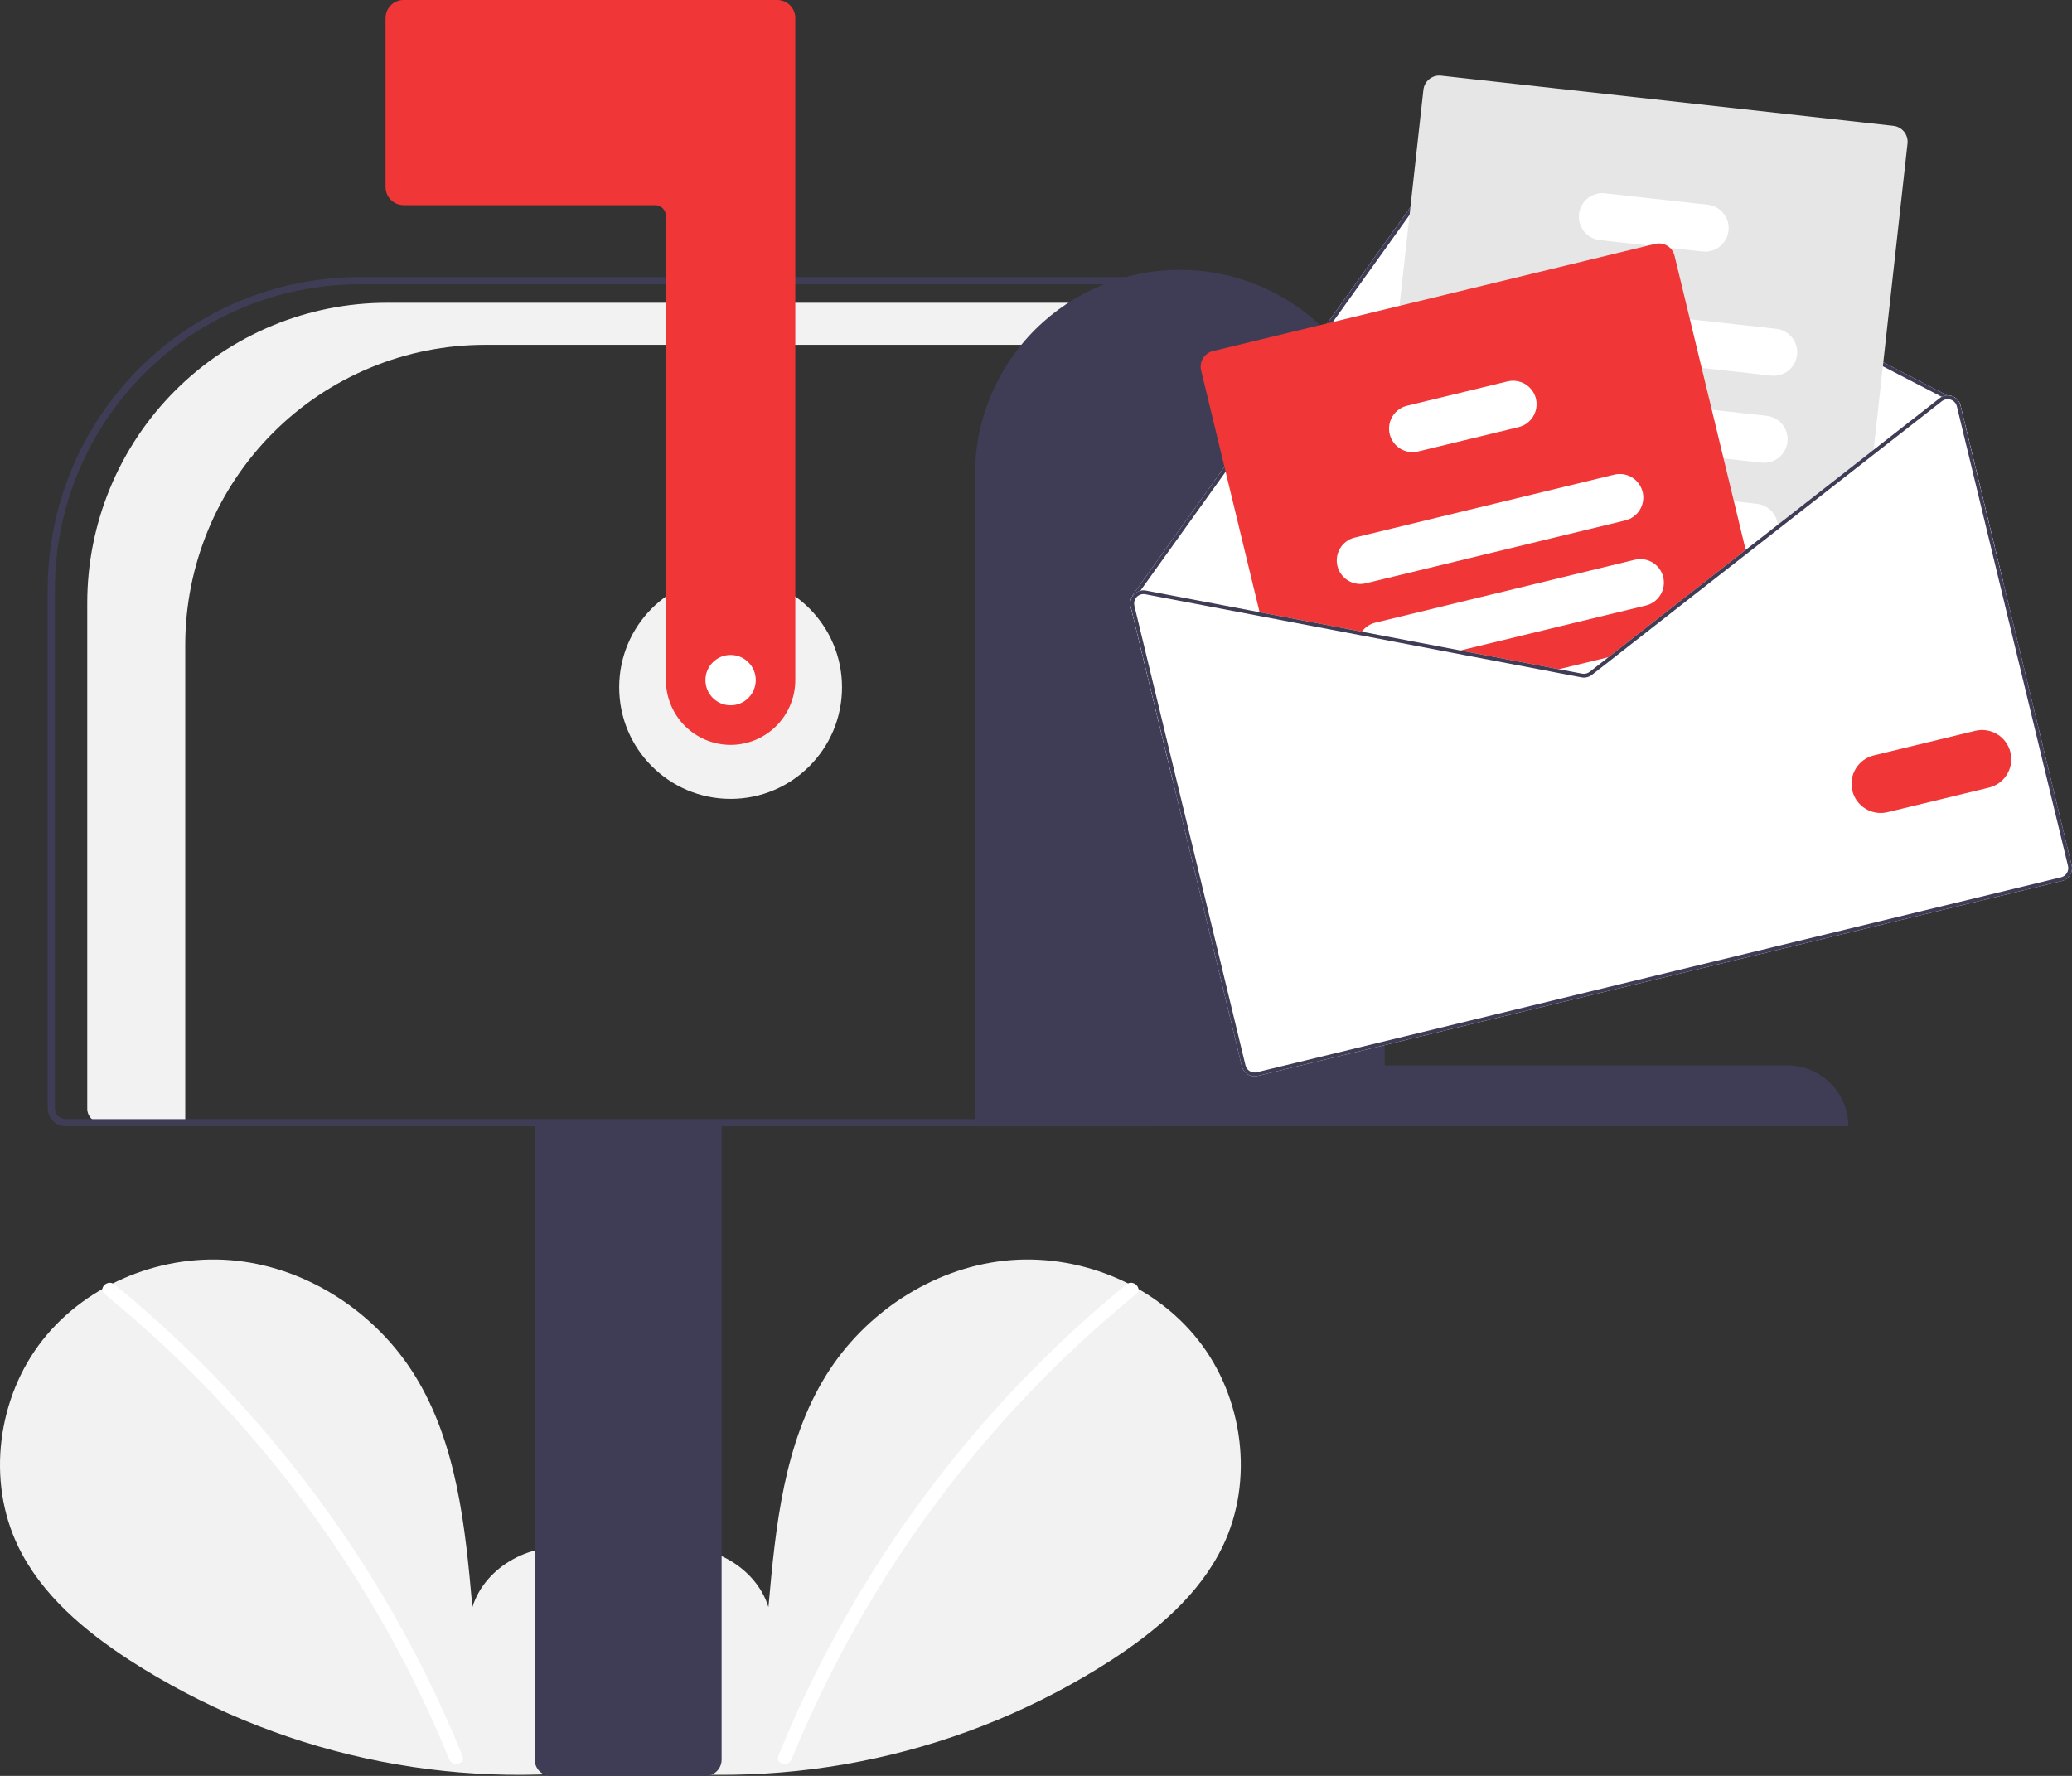 <svg width="413" height="354" viewBox="0 0 413 354" fill="none" xmlns="http://www.w3.org/2000/svg">
<rect x="0" y="0" width="413" height="354" fill="#333333" stroke="none"/>
<g clip-path="url(#clip0_61_1080)">
<path d="M121.373 350.306C128.003 344.697 132.03 335.835 130.974 327.209C129.918 318.582 123.376 310.651 114.891 308.819C106.407 306.988 96.734 312.059 94.157 320.358C92.739 304.357 91.105 287.686 82.609 274.06C74.916 261.722 61.592 252.894 47.151 251.314C32.711 249.735 17.507 255.7 8.501 267.112C-0.505 278.525 -2.71 295.116 3.598 308.219C8.244 317.871 16.805 325.054 25.774 330.898C54.757 349.623 89.519 357.237 123.662 352.341" fill="#F2F2F2"/>
<path d="M22.781 256.031C34.696 265.748 45.627 276.617 55.415 288.479C70.734 306.979 83.131 327.722 92.172 349.983C92.834 351.607 90.201 352.314 89.546 350.708C83.796 336.633 76.683 323.156 68.307 310.471C55.246 290.654 39.245 272.947 20.855 257.959C19.495 256.85 21.433 254.931 22.781 256.031Z" fill="white"/>
<path d="M125.952 350.306C119.322 344.697 115.295 335.835 116.351 327.209C117.407 318.582 123.948 310.651 132.433 308.819C140.918 306.988 150.59 312.059 153.168 320.358C154.586 304.357 156.22 287.686 164.716 274.06C172.409 261.722 185.733 252.894 200.174 251.314C214.614 249.735 229.818 255.7 238.824 267.112C247.83 278.525 250.035 295.116 243.727 308.219C239.081 317.871 230.52 325.054 221.551 330.898C192.568 349.623 157.806 357.237 123.662 352.341" fill="#F2F2F2"/>
<path d="M224.544 256.031C212.629 265.748 201.698 276.617 191.91 288.479C176.591 306.979 164.194 327.722 155.153 349.983C154.491 351.607 157.125 352.314 157.779 350.708C172.573 314.528 196.19 282.64 226.47 257.959C227.83 256.85 225.893 254.931 224.544 256.031Z" fill="white"/>
<path d="M145.626 159.246C157.891 159.246 167.834 149.29 167.834 137.009C167.834 124.728 157.891 114.772 145.626 114.772C133.361 114.772 123.418 124.728 123.418 137.009C123.418 149.29 133.361 159.246 145.626 159.246Z" fill="#F2F2F2"/>
<path d="M77.152 60.354H230.16V68.736H96.685C88.837 68.736 81.066 70.284 73.816 73.291C66.565 76.298 59.977 80.706 54.428 86.262C48.879 91.819 44.477 98.415 41.473 105.675C38.47 112.935 36.925 120.716 36.925 128.574V223.805H20.182C19.442 223.805 18.732 223.511 18.209 222.987C17.686 222.463 17.392 221.752 17.392 221.011V120.192C17.392 112.334 18.937 104.553 21.941 97.293C24.944 90.033 29.346 83.437 34.895 77.88C40.444 72.324 47.032 67.916 54.283 64.909C61.533 61.902 69.304 60.354 77.152 60.354Z" fill="#F2F2F2"/>
<path d="M106.583 350.772V223.447H143.835V350.772C143.834 351.628 143.494 352.448 142.89 353.053C142.285 353.659 141.466 353.999 140.611 354H109.806C108.952 353.999 108.132 353.659 107.528 353.053C106.923 352.448 106.583 351.628 106.583 350.772Z" fill="#3F3D56"/>
<path d="M9.511 220.936V117.401C9.53 100.919 16.077 85.118 27.716 73.463C39.356 61.809 55.137 55.253 71.598 55.234H229.444V224.523H13.093C12.143 224.522 11.233 224.144 10.562 223.471C9.89 222.799 9.512 221.887 9.511 220.936ZM228.011 56.669H71.598C55.517 56.687 40.1 63.091 28.729 74.477C17.358 85.863 10.962 101.3 10.944 117.401V220.936C10.945 221.507 11.171 222.054 11.574 222.457C11.977 222.861 12.523 223.088 13.093 223.088H228.011V56.669Z" fill="#3F3D56"/>
<path d="M145.626 148.486C142.207 148.482 138.93 147.121 136.512 144.7C134.095 142.28 132.735 138.998 132.731 135.574V43.039C132.731 42.469 132.504 41.922 132.101 41.519C131.698 41.115 131.152 40.888 130.582 40.888H80.434C79.485 40.886 78.574 40.508 77.903 39.836C77.231 39.163 76.854 38.252 76.853 37.301V3.587C76.854 2.636 77.231 1.724 77.903 1.052C78.574 0.379 79.485 0.001 80.434 0H154.939C155.889 0.001 156.799 0.379 157.471 1.052C158.143 1.724 158.52 2.636 158.521 3.587V135.574C158.518 138.998 157.158 142.28 154.74 144.7C152.323 147.121 149.045 148.482 145.626 148.486Z" fill="#F03636"/>
<path d="M235.175 53.799C245.983 53.777 256.356 58.054 264.014 65.689C271.672 73.325 275.987 83.695 276.01 94.516V212.379H356.246C359.469 212.373 362.563 213.648 364.847 215.925C367.131 218.203 368.418 221.295 368.424 224.523H194.341V94.516C194.364 83.695 198.678 73.325 206.336 65.689C213.994 58.054 224.368 53.777 235.175 53.799Z" fill="#3F3D56"/>
<path d="M225.376 120.918L233.832 155.892L399.234 115.799L390.778 80.825C390.676 80.398 390.468 80.003 390.172 79.677C389.877 79.352 389.504 79.106 389.089 78.964C388.782 78.856 388.458 78.807 388.133 78.82L292.524 29.251C291.964 28.965 291.32 28.888 290.708 29.035C290.097 29.183 289.558 29.544 289.188 30.054L243.11 94.394L225.739 118.656C225.708 118.698 225.686 118.747 225.675 118.799C225.664 118.85 225.664 118.904 225.675 118.956C225.322 119.545 225.214 120.25 225.376 120.918Z" fill="white"/>
<path d="M225.675 118.956C225.684 119.001 225.701 119.045 225.726 119.083C225.751 119.122 225.783 119.156 225.821 119.182C225.866 119.213 225.916 119.234 225.97 119.245C226.023 119.255 226.078 119.255 226.131 119.244C226.218 119.221 226.294 119.168 226.345 119.095L226.405 119.012L227.31 117.746L243.736 94.817L289.8 30.492C290.063 30.128 290.448 29.869 290.884 29.765C291.321 29.66 291.781 29.715 292.18 29.921L387.049 79.106L387.9 79.548C387.934 79.562 387.97 79.575 388.006 79.585C388.07 79.573 388.135 79.567 388.2 79.566C388.289 79.537 388.363 79.474 388.408 79.391C388.431 79.347 388.445 79.299 388.45 79.25C388.454 79.201 388.449 79.151 388.435 79.104C388.42 79.057 388.396 79.013 388.365 78.975C388.333 78.937 388.295 78.905 388.251 78.882L388.133 78.82L292.524 29.251C291.964 28.965 291.32 28.888 290.708 29.035C290.096 29.183 289.557 29.544 289.188 30.054L243.11 94.394L225.739 118.656C225.708 118.698 225.686 118.747 225.675 118.799C225.664 118.85 225.664 118.904 225.675 118.956Z" fill="#3F3D56"/>
<path d="M275.35 122.522L279.032 122.931L306.357 125.962L324.472 127.97L325.542 128.089L348.146 110.411L349.012 109.733L354.35 105.559L373.344 90.705L373.459 89.662L380.214 28.608C380.306 27.767 380.062 26.924 379.534 26.264C379.007 25.603 378.239 25.179 377.4 25.084L287.237 15.084C286.398 14.992 285.556 15.237 284.897 15.765C284.237 16.294 283.814 17.062 283.719 17.902L278.954 60.969L276.312 84.845L273.948 106.206L272.852 116.126L272.532 119C272.441 119.841 272.686 120.684 273.214 121.344C273.743 122.004 274.511 122.428 275.35 122.522Z" fill="#E6E6E6"/>
<path d="M300.127 69.005L339.182 73.336L353.033 74.872C353.644 74.94 354.263 74.886 354.854 74.715C355.445 74.543 355.996 74.256 356.476 73.871C356.957 73.486 357.356 73.01 357.653 72.471C357.95 71.931 358.137 71.338 358.205 70.726C358.273 70.113 358.219 69.494 358.048 68.902C357.876 68.311 357.59 67.758 357.206 67.278C356.821 66.797 356.346 66.396 355.807 66.099C355.268 65.802 354.676 65.615 354.064 65.547L336.837 63.636L301.161 59.675C299.926 59.539 298.687 59.899 297.717 60.676C296.747 61.454 296.125 62.586 295.988 63.823C295.851 65.059 296.209 66.3 296.986 67.272C297.762 68.244 298.892 68.867 300.127 69.005Z" fill="white"/>
<path d="M297.903 86.304C298.004 86.322 298.105 86.34 298.207 86.35L343.544 91.379L351.114 92.221C352.349 92.357 353.589 91.997 354.559 91.219C355.529 90.441 356.151 89.309 356.288 88.072C356.424 86.835 356.065 85.594 355.288 84.623C354.511 83.651 353.38 83.028 352.145 82.892L341.199 81.679L305.286 77.695L299.243 77.024C298.034 76.889 296.82 77.23 295.858 77.975C294.896 78.719 294.261 79.81 294.087 81.015C293.913 82.22 294.214 83.446 294.926 84.433C295.638 85.42 296.706 86.091 297.903 86.304Z" fill="white"/>
<path d="M292.772 101.643C293.143 102.261 293.652 102.784 294.259 103.173C294.865 103.562 295.553 103.806 296.268 103.885L314.851 105.946L347.946 109.617L347.953 109.615L349.011 109.733L354.35 105.558C354.383 105.241 354.384 104.922 354.351 104.604C354.238 103.539 353.766 102.545 353.012 101.785C352.259 101.026 351.268 100.546 350.205 100.427L345.608 99.915L327.371 97.895L314.249 96.437L297.299 94.556C296.43 94.46 295.552 94.609 294.763 94.986C293.975 95.364 293.307 95.954 292.836 96.692C292.366 97.429 292.11 98.283 292.099 99.158C292.087 100.033 292.32 100.894 292.772 101.643Z" fill="white"/>
<path d="M318.873 47.86L328.59 48.937L332.882 49.415L339.366 50.133C340.601 50.27 341.84 49.91 342.81 49.132C343.781 48.354 344.403 47.222 344.539 45.985C344.676 44.748 344.316 43.507 343.539 42.535C342.762 41.564 341.632 40.941 340.396 40.804L319.908 38.534C318.673 38.396 317.434 38.755 316.463 39.533C315.493 40.31 314.871 41.442 314.733 42.678C314.596 43.915 314.955 45.156 315.731 46.127C316.508 47.099 317.638 47.722 318.873 47.86Z" fill="white"/>
<path d="M239.414 73.836L251.261 122.839L271.034 126.603L289.325 130.09L308.95 133.829L315.22 135.024C315.587 135.094 315.965 135.084 316.328 134.996C316.691 134.908 317.032 134.744 317.326 134.514L322.357 130.579L325.542 128.089L348.146 110.411L333.773 50.963C333.631 50.372 333.322 49.834 332.882 49.414C332.496 49.043 332.023 48.775 331.507 48.635C330.99 48.495 330.447 48.488 329.927 48.613L241.761 69.984C240.94 70.184 240.231 70.701 239.791 71.424C239.351 72.146 239.215 73.013 239.414 73.836Z" fill="#F03636"/>
<path d="M266.579 112.819C266.873 114.028 267.633 115.071 268.694 115.719C269.754 116.367 271.028 116.567 272.236 116.275L323.97 103.735C325.177 103.441 326.218 102.68 326.865 101.618C327.512 100.556 327.712 99.281 327.421 98.072C327.408 98.012 327.391 97.953 327.371 97.895C327.041 96.729 326.272 95.736 325.227 95.125C324.182 94.514 322.941 94.331 321.765 94.615L270.031 107.156C268.824 107.449 267.782 108.211 267.135 109.273C266.488 110.334 266.288 111.61 266.579 112.819Z" fill="white"/>
<path d="M271.034 126.603L289.325 130.09L328.071 120.699C329.279 120.406 330.321 119.645 330.968 118.582C331.616 117.52 331.815 116.244 331.523 115.035C331.23 113.825 330.47 112.782 329.409 112.134C328.348 111.486 327.074 111.286 325.866 111.579L274.132 124.119C273.051 124.379 272.099 125.018 271.448 125.92C271.291 126.136 271.152 126.364 271.034 126.603Z" fill="white"/>
<path d="M308.95 133.829L315.22 135.024C315.587 135.094 315.965 135.084 316.328 134.996C316.691 134.908 317.031 134.744 317.326 134.514L322.357 130.579L308.95 133.829Z" fill="white"/>
<path d="M277.003 86.543C277.297 87.752 278.057 88.794 279.118 89.442C280.178 90.091 281.452 90.291 282.66 89.999L302.698 85.142C303.905 84.848 304.946 84.086 305.593 83.024C306.24 81.963 306.44 80.687 306.149 79.478C305.993 78.828 305.699 78.22 305.286 77.695C304.732 76.985 303.985 76.449 303.135 76.153C302.285 75.856 301.368 75.811 300.493 76.022L280.455 80.879C279.247 81.172 278.205 81.933 277.558 82.995C276.911 84.057 276.711 85.334 277.003 86.543Z" fill="white"/>
<path d="M289.324 130.09L308.952 133.83L315.22 135.025C315.587 135.094 315.965 135.084 316.327 134.996C316.69 134.908 317.03 134.744 317.325 134.515L322.359 130.58L320.593 131.008L316.864 133.921C316.653 134.085 316.41 134.202 316.151 134.265C315.892 134.328 315.622 134.335 315.36 134.286L310.718 133.402L291.091 129.662L289.324 130.09ZM347.952 109.618L348.143 110.409L349.014 109.731L347.952 109.618ZM289.324 130.09L308.952 133.83L315.22 135.025C315.587 135.094 315.965 135.084 316.327 134.996C316.69 134.908 317.03 134.744 317.325 134.515L322.359 130.58L320.593 131.008L316.864 133.921C316.653 134.085 316.41 134.202 316.151 134.265C315.892 134.328 315.622 134.335 315.36 134.286L310.718 133.402L291.091 129.662L289.324 130.09ZM289.324 130.09L308.952 133.83L315.22 135.025C315.587 135.094 315.965 135.084 316.327 134.996C316.69 134.908 317.03 134.744 317.325 134.515L322.359 130.58L320.593 131.008L316.864 133.921C316.653 134.085 316.41 134.202 316.151 134.265C315.892 134.328 315.622 134.335 315.36 134.286L310.718 133.402L291.091 129.662L289.324 130.09ZM225.376 120.918L247.524 212.527C247.689 213.204 248.115 213.788 248.709 214.151C249.303 214.514 250.016 214.626 250.692 214.463L410.993 175.607C411.669 175.443 412.252 175.016 412.615 174.421C412.977 173.827 413.089 173.112 412.926 172.435L390.778 80.825C390.676 80.398 390.468 80.003 390.172 79.677C389.877 79.352 389.504 79.106 389.089 78.964C388.782 78.856 388.458 78.807 388.133 78.82C387.755 78.831 387.384 78.928 387.049 79.106C386.894 79.179 386.748 79.27 386.614 79.376L373.458 89.662L354.351 104.607L347.951 109.613L347.952 109.618L347.946 109.62L324.473 127.967L320.593 131.008L316.864 133.921C316.653 134.085 316.41 134.202 316.151 134.265C315.892 134.328 315.622 134.335 315.36 134.286L310.718 133.402L291.091 129.662L271.446 125.921L228.418 117.722C228.051 117.649 227.673 117.657 227.31 117.746C226.82 117.865 226.376 118.123 226.028 118.489C225.896 118.632 225.777 118.789 225.675 118.956C225.322 119.545 225.214 120.25 225.376 120.918ZM289.324 130.09L308.952 133.83L315.22 135.025C315.587 135.094 315.965 135.084 316.327 134.996C316.69 134.908 317.03 134.744 317.325 134.515L322.359 130.58L320.593 131.008L316.864 133.921C316.653 134.085 316.41 134.202 316.151 134.265C315.892 134.328 315.622 134.335 315.36 134.286L310.718 133.402L291.091 129.662L289.324 130.09ZM289.324 130.09L308.952 133.83L315.22 135.025C315.587 135.094 315.965 135.084 316.327 134.996C316.69 134.908 317.03 134.744 317.325 134.515L322.359 130.58L320.593 131.008L316.864 133.921C316.653 134.085 316.41 134.202 316.151 134.265C315.892 134.328 315.622 134.335 315.36 134.286L310.718 133.402L291.091 129.662L289.324 130.09ZM289.324 130.09L308.952 133.83L315.22 135.025C315.587 135.094 315.965 135.084 316.327 134.996C316.69 134.908 317.03 134.744 317.325 134.515L322.359 130.58L320.593 131.008L316.864 133.921C316.653 134.085 316.41 134.202 316.151 134.265C315.892 134.328 315.622 134.335 315.36 134.286L310.718 133.402L291.091 129.662L289.324 130.09Z" fill="white"/>
<path d="M289.324 130.09L308.952 133.83L315.22 135.025C315.587 135.094 315.965 135.084 316.327 134.996C316.69 134.908 317.03 134.744 317.325 134.515L322.359 130.58L320.593 131.008L316.864 133.921C316.653 134.085 316.41 134.202 316.151 134.265C315.892 134.328 315.622 134.335 315.36 134.286L310.718 133.402L291.091 129.662L289.324 130.09ZM347.952 109.618L348.143 110.409L349.014 109.731L347.952 109.618ZM289.324 130.09L308.952 133.83L315.22 135.025C315.587 135.094 315.965 135.084 316.327 134.996C316.69 134.908 317.03 134.744 317.325 134.515L322.359 130.58L320.593 131.008L316.864 133.921C316.653 134.085 316.41 134.202 316.151 134.265C315.892 134.328 315.622 134.335 315.36 134.286L310.718 133.402L291.091 129.662L289.324 130.09ZM289.324 130.09L308.952 133.83L315.22 135.025C315.587 135.094 315.965 135.084 316.327 134.996C316.69 134.908 317.03 134.744 317.325 134.515L322.359 130.58L320.593 131.008L316.864 133.921C316.653 134.085 316.41 134.202 316.151 134.265C315.892 134.328 315.622 134.335 315.36 134.286L310.718 133.402L291.091 129.662L289.324 130.09ZM226.405 119.012L226.502 119.085C226.519 119.059 226.547 119.035 226.569 119.007C226.786 118.78 227.055 118.612 227.354 118.516C227.652 118.419 227.969 118.399 228.277 118.456L271.036 126.6L289.324 130.09L308.952 133.83L315.22 135.025C315.587 135.094 315.965 135.084 316.327 134.996C316.69 134.908 317.03 134.744 317.325 134.515L322.359 130.58L320.593 131.008L316.864 133.921C316.653 134.085 316.41 134.202 316.151 134.265C315.892 134.328 315.622 134.335 315.36 134.286L310.718 133.402L291.091 129.662L271.446 125.92L228.418 117.722C228.051 117.649 227.673 117.657 227.31 117.746L226.405 119.012ZM225.376 120.918L247.524 212.527C247.689 213.204 248.115 213.788 248.709 214.151C249.303 214.514 250.016 214.626 250.692 214.463L410.993 175.607C411.669 175.443 412.252 175.016 412.615 174.421C412.977 173.827 413.089 173.112 412.926 172.435L390.778 80.825C390.676 80.398 390.468 80.003 390.172 79.677C389.877 79.352 389.504 79.106 389.089 78.964C388.782 78.856 388.458 78.807 388.133 78.82C387.755 78.831 387.384 78.928 387.049 79.106C386.894 79.179 386.748 79.27 386.614 79.376L373.458 89.662L354.351 104.607L347.951 109.613L347.952 109.618L347.946 109.62L324.473 127.967L320.593 131.008L316.864 133.921C316.653 134.085 316.41 134.202 316.151 134.265C315.892 134.328 315.622 134.335 315.36 134.286L310.718 133.402L291.091 129.662L271.446 125.92L228.418 117.722C228.051 117.649 227.673 117.657 227.31 117.746C226.82 117.865 226.376 118.123 226.028 118.489C225.896 118.632 225.777 118.789 225.675 118.956C225.322 119.545 225.214 120.25 225.376 120.918ZM226.107 120.741C226.042 120.471 226.037 120.189 226.095 119.918C226.152 119.646 226.269 119.39 226.438 119.169C226.453 119.137 226.475 119.108 226.502 119.085C226.519 119.059 226.547 119.035 226.569 119.007C226.786 118.78 227.055 118.612 227.354 118.516C227.652 118.419 227.969 118.399 228.277 118.456L271.036 126.6L289.324 130.09L308.952 133.83L315.22 135.025C315.587 135.094 315.965 135.084 316.327 134.996C316.69 134.908 317.03 134.744 317.325 134.515L322.359 130.58L325.543 128.089L348.143 110.409L349.014 109.731L354.348 105.558L373.346 90.703L387.08 79.963C387.289 79.8 387.53 79.683 387.787 79.621C387.859 79.603 387.932 79.591 388.006 79.585C388.07 79.573 388.135 79.567 388.2 79.566C388.42 79.564 388.638 79.6 388.845 79.672C389.141 79.775 389.407 79.951 389.618 80.183C389.829 80.415 389.978 80.696 390.053 81.001L412.201 172.611C412.259 172.851 412.27 173.1 412.232 173.344C412.194 173.588 412.108 173.822 411.98 174.033C411.851 174.244 411.682 174.428 411.483 174.573C411.284 174.719 411.057 174.823 410.818 174.881L250.517 213.737C250.033 213.854 249.523 213.773 249.099 213.513C248.675 213.253 248.371 212.835 248.255 212.35L226.107 120.741ZM289.324 130.09L308.952 133.83L315.22 135.025C315.587 135.094 315.965 135.084 316.327 134.996C316.69 134.908 317.03 134.744 317.325 134.515L322.359 130.58L320.593 131.008L316.864 133.921C316.653 134.085 316.41 134.202 316.151 134.265C315.892 134.328 315.622 134.335 315.36 134.286L310.718 133.402L291.091 129.662L289.324 130.09ZM289.324 130.09L308.952 133.83L315.22 135.025C315.587 135.094 315.965 135.084 316.327 134.996C316.69 134.908 317.03 134.744 317.325 134.515L322.359 130.58L320.593 131.008L316.864 133.921C316.653 134.085 316.41 134.202 316.151 134.265C315.892 134.328 315.622 134.335 315.36 134.286L310.718 133.402L291.091 129.662L289.324 130.09ZM289.324 130.09L308.952 133.83L315.22 135.025C315.587 135.094 315.965 135.084 316.327 134.996C316.69 134.908 317.03 134.744 317.325 134.515L322.359 130.58L320.593 131.008L316.864 133.921C316.653 134.085 316.41 134.202 316.151 134.265C315.892 134.328 315.622 134.335 315.36 134.286L310.718 133.402L291.091 129.662L289.324 130.09Z" fill="#3F3D56"/>
<path d="M369.214 157.609C368.853 156.108 369.101 154.524 369.904 153.206C370.707 151.888 372 150.943 373.498 150.578L393.73 145.674C395.227 145.317 396.805 145.568 398.117 146.373C399.43 147.178 400.37 148.471 400.732 149.969C401.094 151.467 400.849 153.047 400.049 154.364C399.25 155.681 397.962 156.627 396.467 156.995L376.235 161.899C374.736 162.261 373.155 162.012 371.839 161.208C370.522 160.403 369.578 159.109 369.214 157.609Z" fill="#F03636"/>
<path d="M145.626 140.596C148.396 140.596 150.641 138.348 150.641 135.574C150.641 132.801 148.396 130.553 145.626 130.553C142.857 130.553 140.611 132.801 140.611 135.574C140.611 138.348 142.857 140.596 145.626 140.596Z" fill="white"/>
</g>
<defs>
<clipPath id="clip0_61_1080">
<rect width="413" height="354" fill="white"/>
</clipPath>
</defs>
</svg>
